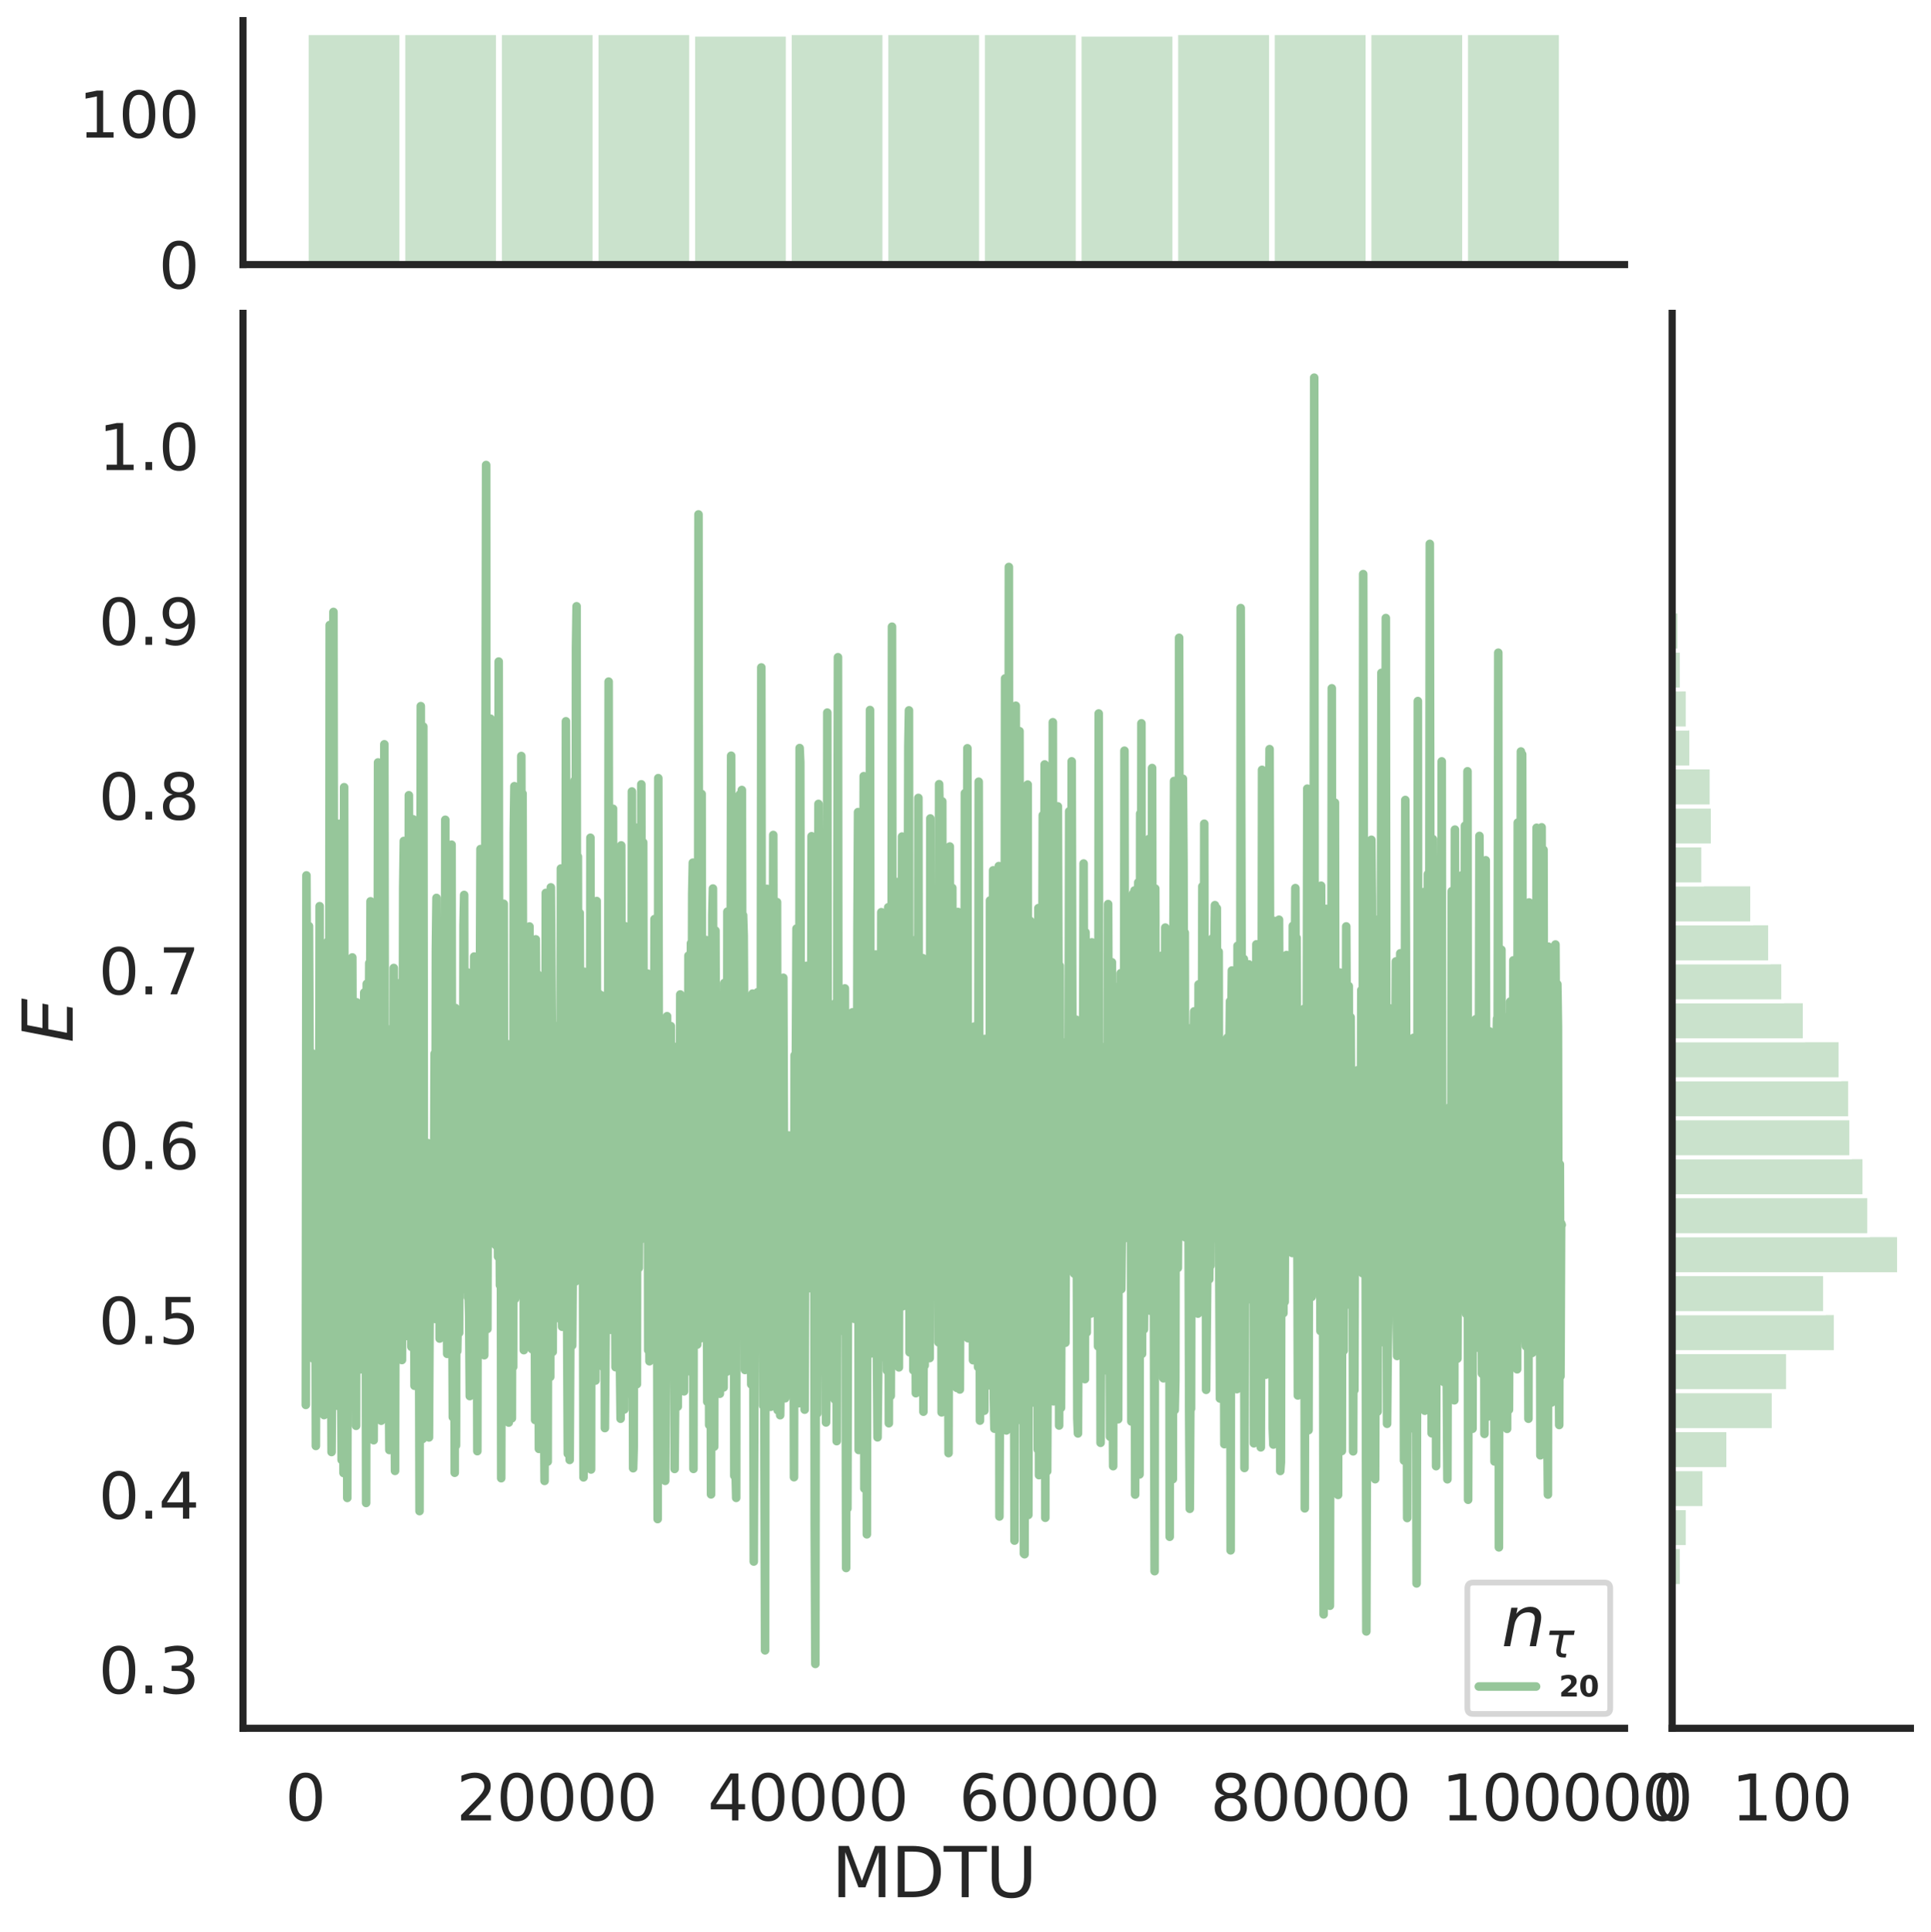<?xml version="1.0" encoding="utf-8" standalone="no"?>
<!DOCTYPE svg PUBLIC "-//W3C//DTD SVG 1.1//EN"
  "http://www.w3.org/Graphics/SVG/1.1/DTD/svg11.dtd">
<svg height="675.079pt" version="1.1" viewBox="0 0 674.774 675.079" width="674.774pt" xmlns="http://www.w3.org/2000/svg" xmlns:xlink="http://www.w3.org/1999/xlink">
 <defs>
  <style type="text/css">*{stroke-linecap:butt;stroke-linejoin:round;}</style>
 </defs>
 <g id="figure_1">
  <g id="patch_1">
   <path d="M 0 675.079 
L 674.774 675.079 
L 674.774 0 
L 0 0 
z
" style="fill:#ffffff;"/>
  </g>
  <g id="axes_1">
   <g id="patch_2">
    <path d="M 84.914 603.86 
L 567.69 603.86 
L 567.69 109.485 
L 84.914 109.485 
z
" style="fill:none;"/>
   </g>
   <g id="matplotlib.axis_1">
    <g id="xtick_1">
     <g id="text_1">
      <!-- 0 -->
      <g style="fill:#262626;" transform="translate(99.64 636.077)scale(0.22 -0.22)">
       <defs>
        <path d="M 2034 4250 
Q 1547 4250 1301 3770 
Q 1056 3291 1056 2328 
Q 1056 1369 1301 889 
Q 1547 409 2034 409 
Q 2525 409 2770 889 
Q 3016 1369 3016 2328 
Q 3016 3291 2770 3770 
Q 2525 4250 2034 4250 
z
M 2034 4750 
Q 2819 4750 3233 4129 
Q 3647 3509 3647 2328 
Q 3647 1150 3233 529 
Q 2819 -91 2034 -91 
Q 1250 -91 836 529 
Q 422 1150 422 2328 
Q 422 3509 836 4129 
Q 1250 4750 2034 4750 
z
" id="DejaVuSans-30" transform="scale(0.016)"/>
       </defs>
       <use xlink:href="#DejaVuSans-30"/>
      </g>
     </g>
    </g>
    <g id="xtick_2">
     <g id="text_2">
      <!-- 20000 -->
      <g style="fill:#262626;" transform="translate(159.467 636.077)scale(0.22 -0.22)">
       <defs>
        <path d="M 1228 531 
L 3431 531 
L 3431 0 
L 469 0 
L 469 531 
Q 828 903 1448 1529 
Q 2069 2156 2228 2338 
Q 2531 2678 2651 2914 
Q 2772 3150 2772 3378 
Q 2772 3750 2511 3984 
Q 2250 4219 1831 4219 
Q 1534 4219 1204 4116 
Q 875 4013 500 3803 
L 500 4441 
Q 881 4594 1212 4672 
Q 1544 4750 1819 4750 
Q 2544 4750 2975 4387 
Q 3406 4025 3406 3419 
Q 3406 3131 3298 2873 
Q 3191 2616 2906 2266 
Q 2828 2175 2409 1742 
Q 1991 1309 1228 531 
z
" id="DejaVuSans-32" transform="scale(0.016)"/>
       </defs>
       <use xlink:href="#DejaVuSans-32"/>
       <use x="63.623" xlink:href="#DejaVuSans-30"/>
       <use x="127.246" xlink:href="#DejaVuSans-30"/>
       <use x="190.869" xlink:href="#DejaVuSans-30"/>
       <use x="254.492" xlink:href="#DejaVuSans-30"/>
      </g>
     </g>
    </g>
    <g id="xtick_3">
     <g id="text_3">
      <!-- 40000 -->
      <g style="fill:#262626;" transform="translate(247.288 636.077)scale(0.22 -0.22)">
       <defs>
        <path d="M 2419 4116 
L 825 1625 
L 2419 1625 
L 2419 4116 
z
M 2253 4666 
L 3047 4666 
L 3047 1625 
L 3713 1625 
L 3713 1100 
L 3047 1100 
L 3047 0 
L 2419 0 
L 2419 1100 
L 313 1100 
L 313 1709 
L 2253 4666 
z
" id="DejaVuSans-34" transform="scale(0.016)"/>
       </defs>
       <use xlink:href="#DejaVuSans-34"/>
       <use x="63.623" xlink:href="#DejaVuSans-30"/>
       <use x="127.246" xlink:href="#DejaVuSans-30"/>
       <use x="190.869" xlink:href="#DejaVuSans-30"/>
       <use x="254.492" xlink:href="#DejaVuSans-30"/>
      </g>
     </g>
    </g>
    <g id="xtick_4">
     <g id="text_4">
      <!-- 60000 -->
      <g style="fill:#262626;" transform="translate(335.109 636.077)scale(0.22 -0.22)">
       <defs>
        <path d="M 2113 2584 
Q 1688 2584 1439 2293 
Q 1191 2003 1191 1497 
Q 1191 994 1439 701 
Q 1688 409 2113 409 
Q 2538 409 2786 701 
Q 3034 994 3034 1497 
Q 3034 2003 2786 2293 
Q 2538 2584 2113 2584 
z
M 3366 4563 
L 3366 3988 
Q 3128 4100 2886 4159 
Q 2644 4219 2406 4219 
Q 1781 4219 1451 3797 
Q 1122 3375 1075 2522 
Q 1259 2794 1537 2939 
Q 1816 3084 2150 3084 
Q 2853 3084 3261 2657 
Q 3669 2231 3669 1497 
Q 3669 778 3244 343 
Q 2819 -91 2113 -91 
Q 1303 -91 875 529 
Q 447 1150 447 2328 
Q 447 3434 972 4092 
Q 1497 4750 2381 4750 
Q 2619 4750 2861 4703 
Q 3103 4656 3366 4563 
z
" id="DejaVuSans-36" transform="scale(0.016)"/>
       </defs>
       <use xlink:href="#DejaVuSans-36"/>
       <use x="63.623" xlink:href="#DejaVuSans-30"/>
       <use x="127.246" xlink:href="#DejaVuSans-30"/>
       <use x="190.869" xlink:href="#DejaVuSans-30"/>
       <use x="254.492" xlink:href="#DejaVuSans-30"/>
      </g>
     </g>
    </g>
    <g id="xtick_5">
     <g id="text_5">
      <!-- 80000 -->
      <g style="fill:#262626;" transform="translate(422.93 636.077)scale(0.22 -0.22)">
       <defs>
        <path d="M 2034 2216 
Q 1584 2216 1326 1975 
Q 1069 1734 1069 1313 
Q 1069 891 1326 650 
Q 1584 409 2034 409 
Q 2484 409 2743 651 
Q 3003 894 3003 1313 
Q 3003 1734 2745 1975 
Q 2488 2216 2034 2216 
z
M 1403 2484 
Q 997 2584 770 2862 
Q 544 3141 544 3541 
Q 544 4100 942 4425 
Q 1341 4750 2034 4750 
Q 2731 4750 3128 4425 
Q 3525 4100 3525 3541 
Q 3525 3141 3298 2862 
Q 3072 2584 2669 2484 
Q 3125 2378 3379 2068 
Q 3634 1759 3634 1313 
Q 3634 634 3220 271 
Q 2806 -91 2034 -91 
Q 1263 -91 848 271 
Q 434 634 434 1313 
Q 434 1759 690 2068 
Q 947 2378 1403 2484 
z
M 1172 3481 
Q 1172 3119 1398 2916 
Q 1625 2713 2034 2713 
Q 2441 2713 2670 2916 
Q 2900 3119 2900 3481 
Q 2900 3844 2670 4047 
Q 2441 4250 2034 4250 
Q 1625 4250 1398 4047 
Q 1172 3844 1172 3481 
z
" id="DejaVuSans-38" transform="scale(0.016)"/>
       </defs>
       <use xlink:href="#DejaVuSans-38"/>
       <use x="63.623" xlink:href="#DejaVuSans-30"/>
       <use x="127.246" xlink:href="#DejaVuSans-30"/>
       <use x="190.869" xlink:href="#DejaVuSans-30"/>
       <use x="254.492" xlink:href="#DejaVuSans-30"/>
      </g>
     </g>
    </g>
    <g id="xtick_6">
     <g id="text_6">
      <!-- 100000 -->
      <g style="fill:#262626;" transform="translate(503.753 636.077)scale(0.22 -0.22)">
       <defs>
        <path d="M 794 531 
L 1825 531 
L 1825 4091 
L 703 3866 
L 703 4441 
L 1819 4666 
L 2450 4666 
L 2450 531 
L 3481 531 
L 3481 0 
L 794 0 
L 794 531 
z
" id="DejaVuSans-31" transform="scale(0.016)"/>
       </defs>
       <use xlink:href="#DejaVuSans-31"/>
       <use x="63.623" xlink:href="#DejaVuSans-30"/>
       <use x="127.246" xlink:href="#DejaVuSans-30"/>
       <use x="190.869" xlink:href="#DejaVuSans-30"/>
       <use x="254.492" xlink:href="#DejaVuSans-30"/>
       <use x="318.115" xlink:href="#DejaVuSans-30"/>
      </g>
     </g>
    </g>
    <g id="text_7">
     <!-- MDTU -->
     <g style="fill:#262626;" transform="translate(290.596 662.888)scale(0.24 -0.24)">
      <defs>
       <path d="M 628 4666 
L 1569 4666 
L 2759 1491 
L 3956 4666 
L 4897 4666 
L 4897 0 
L 4281 0 
L 4281 4097 
L 3078 897 
L 2444 897 
L 1241 4097 
L 1241 0 
L 628 0 
L 628 4666 
z
" id="DejaVuSans-4d" transform="scale(0.016)"/>
       <path d="M 1259 4147 
L 1259 519 
L 2022 519 
Q 2988 519 3436 956 
Q 3884 1394 3884 2338 
Q 3884 3275 3436 3711 
Q 2988 4147 2022 4147 
L 1259 4147 
z
M 628 4666 
L 1925 4666 
Q 3281 4666 3915 4102 
Q 4550 3538 4550 2338 
Q 4550 1131 3912 565 
Q 3275 0 1925 0 
L 628 0 
L 628 4666 
z
" id="DejaVuSans-44" transform="scale(0.016)"/>
       <path d="M -19 4666 
L 3928 4666 
L 3928 4134 
L 2272 4134 
L 2272 0 
L 1638 0 
L 1638 4134 
L -19 4134 
L -19 4666 
z
" id="DejaVuSans-54" transform="scale(0.016)"/>
       <path d="M 556 4666 
L 1191 4666 
L 1191 1831 
Q 1191 1081 1462 751 
Q 1734 422 2344 422 
Q 2950 422 3222 751 
Q 3494 1081 3494 1831 
L 3494 4666 
L 4128 4666 
L 4128 1753 
Q 4128 841 3676 375 
Q 3225 -91 2344 -91 
Q 1459 -91 1007 375 
Q 556 841 556 1753 
L 556 4666 
z
" id="DejaVuSans-55" transform="scale(0.016)"/>
      </defs>
      <use xlink:href="#DejaVuSans-4d"/>
      <use x="86.279" xlink:href="#DejaVuSans-44"/>
      <use x="163.281" xlink:href="#DejaVuSans-54"/>
      <use x="224.365" xlink:href="#DejaVuSans-55"/>
     </g>
    </g>
   </g>
   <g id="matplotlib.axis_2">
    <g id="ytick_1">
     <g id="text_8">
      <!-- 0.3 -->
      <g style="fill:#262626;" transform="translate(34.428 591.7)scale(0.22 -0.22)">
       <defs>
        <path d="M 684 794 
L 1344 794 
L 1344 0 
L 684 0 
L 684 794 
z
" id="DejaVuSans-2e" transform="scale(0.016)"/>
        <path d="M 2597 2516 
Q 3050 2419 3304 2112 
Q 3559 1806 3559 1356 
Q 3559 666 3084 287 
Q 2609 -91 1734 -91 
Q 1441 -91 1130 -33 
Q 819 25 488 141 
L 488 750 
Q 750 597 1062 519 
Q 1375 441 1716 441 
Q 2309 441 2620 675 
Q 2931 909 2931 1356 
Q 2931 1769 2642 2001 
Q 2353 2234 1838 2234 
L 1294 2234 
L 1294 2753 
L 1863 2753 
Q 2328 2753 2575 2939 
Q 2822 3125 2822 3475 
Q 2822 3834 2567 4026 
Q 2313 4219 1838 4219 
Q 1578 4219 1281 4162 
Q 984 4106 628 3988 
L 628 4550 
Q 988 4650 1302 4700 
Q 1616 4750 1894 4750 
Q 2613 4750 3031 4423 
Q 3450 4097 3450 3541 
Q 3450 3153 3228 2886 
Q 3006 2619 2597 2516 
z
" id="DejaVuSans-33" transform="scale(0.016)"/>
       </defs>
       <use xlink:href="#DejaVuSans-30"/>
       <use x="63.623" xlink:href="#DejaVuSans-2e"/>
       <use x="95.41" xlink:href="#DejaVuSans-33"/>
      </g>
     </g>
    </g>
    <g id="ytick_2">
     <g id="text_9">
      <!-- 0.4 -->
      <g style="fill:#262626;" transform="translate(34.428 530.633)scale(0.22 -0.22)">
       <use xlink:href="#DejaVuSans-30"/>
       <use x="63.623" xlink:href="#DejaVuSans-2e"/>
       <use x="95.41" xlink:href="#DejaVuSans-34"/>
      </g>
     </g>
    </g>
    <g id="ytick_3">
     <g id="text_10">
      <!-- 0.5 -->
      <g style="fill:#262626;" transform="translate(34.428 469.565)scale(0.22 -0.22)">
       <defs>
        <path d="M 691 4666 
L 3169 4666 
L 3169 4134 
L 1269 4134 
L 1269 2991 
Q 1406 3038 1543 3061 
Q 1681 3084 1819 3084 
Q 2600 3084 3056 2656 
Q 3513 2228 3513 1497 
Q 3513 744 3044 326 
Q 2575 -91 1722 -91 
Q 1428 -91 1123 -41 
Q 819 9 494 109 
L 494 744 
Q 775 591 1075 516 
Q 1375 441 1709 441 
Q 2250 441 2565 725 
Q 2881 1009 2881 1497 
Q 2881 1984 2565 2268 
Q 2250 2553 1709 2553 
Q 1456 2553 1204 2497 
Q 953 2441 691 2322 
L 691 4666 
z
" id="DejaVuSans-35" transform="scale(0.016)"/>
       </defs>
       <use xlink:href="#DejaVuSans-30"/>
       <use x="63.623" xlink:href="#DejaVuSans-2e"/>
       <use x="95.41" xlink:href="#DejaVuSans-35"/>
      </g>
     </g>
    </g>
    <g id="ytick_4">
     <g id="text_11">
      <!-- 0.6 -->
      <g style="fill:#262626;" transform="translate(34.428 408.497)scale(0.22 -0.22)">
       <use xlink:href="#DejaVuSans-30"/>
       <use x="63.623" xlink:href="#DejaVuSans-2e"/>
       <use x="95.41" xlink:href="#DejaVuSans-36"/>
      </g>
     </g>
    </g>
    <g id="ytick_5">
     <g id="text_12">
      <!-- 0.7 -->
      <g style="fill:#262626;" transform="translate(34.428 347.43)scale(0.22 -0.22)">
       <defs>
        <path d="M 525 4666 
L 3525 4666 
L 3525 4397 
L 1831 0 
L 1172 0 
L 2766 4134 
L 525 4134 
L 525 4666 
z
" id="DejaVuSans-37" transform="scale(0.016)"/>
       </defs>
       <use xlink:href="#DejaVuSans-30"/>
       <use x="63.623" xlink:href="#DejaVuSans-2e"/>
       <use x="95.41" xlink:href="#DejaVuSans-37"/>
      </g>
     </g>
    </g>
    <g id="ytick_6">
     <g id="text_13">
      <!-- 0.8 -->
      <g style="fill:#262626;" transform="translate(34.428 286.362)scale(0.22 -0.22)">
       <use xlink:href="#DejaVuSans-30"/>
       <use x="63.623" xlink:href="#DejaVuSans-2e"/>
       <use x="95.41" xlink:href="#DejaVuSans-38"/>
      </g>
     </g>
    </g>
    <g id="ytick_7">
     <g id="text_14">
      <!-- 0.9 -->
      <g style="fill:#262626;" transform="translate(34.428 225.294)scale(0.22 -0.22)">
       <defs>
        <path d="M 703 97 
L 703 672 
Q 941 559 1184 500 
Q 1428 441 1663 441 
Q 2288 441 2617 861 
Q 2947 1281 2994 2138 
Q 2813 1869 2534 1725 
Q 2256 1581 1919 1581 
Q 1219 1581 811 2004 
Q 403 2428 403 3163 
Q 403 3881 828 4315 
Q 1253 4750 1959 4750 
Q 2769 4750 3195 4129 
Q 3622 3509 3622 2328 
Q 3622 1225 3098 567 
Q 2575 -91 1691 -91 
Q 1453 -91 1209 -44 
Q 966 3 703 97 
z
M 1959 2075 
Q 2384 2075 2632 2365 
Q 2881 2656 2881 3163 
Q 2881 3666 2632 3958 
Q 2384 4250 1959 4250 
Q 1534 4250 1286 3958 
Q 1038 3666 1038 3163 
Q 1038 2656 1286 2365 
Q 1534 2075 1959 2075 
z
" id="DejaVuSans-39" transform="scale(0.016)"/>
       </defs>
       <use xlink:href="#DejaVuSans-30"/>
       <use x="63.623" xlink:href="#DejaVuSans-2e"/>
       <use x="95.41" xlink:href="#DejaVuSans-39"/>
      </g>
     </g>
    </g>
    <g id="ytick_8">
     <g id="text_15">
      <!-- 1.0 -->
      <g style="fill:#262626;" transform="translate(34.428 164.227)scale(0.22 -0.22)">
       <use xlink:href="#DejaVuSans-31"/>
       <use x="63.623" xlink:href="#DejaVuSans-2e"/>
       <use x="95.41" xlink:href="#DejaVuSans-30"/>
      </g>
     </g>
    </g>
    <g id="text_16">
     <!-- $E$ -->
     <g style="fill:#262626;" transform="translate(25.436 364.352)rotate(-90)scale(0.24 -0.24)">
      <defs>
       <path d="M 1081 4666 
L 4031 4666 
L 3928 4134 
L 1606 4134 
L 1338 2753 
L 3566 2753 
L 3463 2222 
L 1234 2222 
L 909 531 
L 3284 531 
L 3181 0 
L 172 0 
L 1081 4666 
z
" id="DejaVuSans-Oblique-45" transform="scale(0.016)"/>
      </defs>
      <use transform="translate(0 0.094)" xlink:href="#DejaVuSans-Oblique-45"/>
     </g>
    </g>
   </g>
   <g id="line2d_1">
    <path clip-path="url(#pf7ac636e33)" d="M 106.859 490.882 
L 107.078 305.871 
L 107.298 352.27 
L 107.517 440.623 
L 107.956 323.571 
L 108.396 414.973 
L 108.615 428.956 
L 108.835 415.379 
L 109.054 367.991 
L 109.274 473.719 
L 109.493 474.745 
L 109.713 420.089 
L 110.152 399.504 
L 110.372 505.221 
L 110.591 413.019 
L 110.811 418.495 
L 111.03 456.393 
L 111.25 402.17 
L 111.469 463.29 
L 111.689 316.62 
L 111.908 491.962 
L 112.128 413.811 
L 112.348 444.456 
L 112.567 349.348 
L 112.787 372.409 
L 113.006 368.302 
L 113.226 494.431 
L 113.445 360.68 
L 113.665 444.091 
L 113.884 419.245 
L 114.104 466.169 
L 114.324 334.957 
L 114.543 328.988 
L 114.763 339.929 
L 114.982 438.899 
L 115.202 218.389 
L 115.641 462.094 
L 115.86 507.342 
L 116.08 474.326 
L 116.299 461.14 
L 116.519 213.807 
L 116.739 360.579 
L 116.958 430.475 
L 117.178 402.391 
L 117.397 447.723 
L 117.617 287.681 
L 117.836 491.173 
L 118.275 401.395 
L 118.495 307.175 
L 118.715 463.603 
L 118.934 428.904 
L 119.373 510.097 
L 119.593 482.768 
L 119.812 287.222 
L 120.032 514.673 
L 120.251 275.047 
L 120.471 454.766 
L 120.691 440.941 
L 120.91 438.208 
L 121.13 338.068 
L 121.349 523.382 
L 121.569 416.57 
L 121.788 473.431 
L 122.008 479.361 
L 122.447 346.922 
L 122.667 476.674 
L 122.886 377.023 
L 123.106 334.525 
L 123.545 476.48 
L 123.764 369.977 
L 123.984 412.57 
L 124.203 351.735 
L 124.423 498.188 
L 124.643 350.22 
L 124.862 443.811 
L 125.082 425.937 
L 125.301 422.284 
L 125.521 473.142 
L 125.74 478.497 
L 125.96 397.039 
L 126.179 412.074 
L 126.399 418.872 
L 126.618 363.159 
L 126.838 437.019 
L 127.058 454.614 
L 127.277 346.798 
L 127.497 386.898 
L 127.716 393.828 
L 127.936 525.139 
L 128.155 343.756 
L 128.375 432.232 
L 129.034 336.5 
L 129.253 389.309 
L 129.473 314.93 
L 129.912 445.254 
L 130.131 334.407 
L 130.351 464.519 
L 130.57 503.226 
L 130.79 418.648 
L 131.01 393.276 
L 131.229 395.843 
L 131.449 354.492 
L 131.668 408.332 
L 131.888 412.9 
L 132.107 266.394 
L 132.327 445.112 
L 132.766 299.137 
L 133.205 496.411 
L 133.425 446.77 
L 133.644 339.933 
L 133.864 359.151 
L 134.083 454.196 
L 134.303 260.058 
L 134.522 412.647 
L 134.742 474.564 
L 134.962 371.92 
L 135.181 388.383 
L 135.401 484.91 
L 135.62 411.447 
L 135.84 479.515 
L 136.059 506.639 
L 136.279 359.706 
L 136.498 390.337 
L 136.937 483.712 
L 137.157 439.812 
L 137.377 486.644 
L 137.596 338.21 
L 137.816 477.307 
L 138.035 513.94 
L 138.255 433.773 
L 138.694 405.214 
L 139.133 376.622 
L 139.353 467.928 
L 139.792 343.454 
L 140.011 441.596 
L 140.231 452.154 
L 140.45 475.197 
L 140.67 411.161 
L 140.889 310.19 
L 141.109 293.837 
L 141.329 445.736 
L 141.548 431.375 
L 141.768 466.841 
L 141.987 380.932 
L 142.207 383.285 
L 142.426 380.908 
L 142.646 442.072 
L 142.865 277.865 
L 143.085 419.002 
L 143.305 368.447 
L 143.524 402.972 
L 143.744 470.591 
L 144.183 364.076 
L 144.402 286.28 
L 144.841 484.194 
L 145.061 403.597 
L 145.281 471.263 
L 145.5 372.905 
L 145.72 362.627 
L 145.939 425.578 
L 146.159 419.494 
L 146.378 444.648 
L 146.598 527.989 
L 147.037 246.722 
L 147.256 442.083 
L 147.476 408.401 
L 147.696 502.779 
L 147.915 253.866 
L 148.135 427.544 
L 148.354 399.042 
L 148.793 471.312 
L 149.013 459.503 
L 149.232 457.378 
L 149.452 399.396 
L 149.891 502.251 
L 150.33 422.441 
L 150.55 419.324 
L 150.769 429.087 
L 150.989 426.967 
L 151.428 459.616 
L 151.648 425.206 
L 151.867 368.141 
L 152.087 460.839 
L 152.306 332.049 
L 152.526 313.742 
L 152.745 364.445 
L 152.965 453.39 
L 153.404 357.674 
L 153.624 467.706 
L 153.843 341.597 
L 154.063 364.982 
L 154.282 325.964 
L 154.502 403.919 
L 154.941 444.944 
L 155.16 347.388 
L 155.38 459.879 
L 155.6 286.435 
L 155.819 452.275 
L 156.039 420.396 
L 156.258 473.04 
L 156.478 431.622 
L 156.697 321.209 
L 156.917 417.153 
L 157.136 456.944 
L 157.356 336.549 
L 157.795 295.129 
L 158.015 447.104 
L 158.234 495.168 
L 158.454 493.055 
L 158.673 422.146 
L 158.893 514.587 
L 159.112 352.179 
L 159.332 505.072 
L 159.551 422.433 
L 159.771 472.108 
L 159.991 459.478 
L 160.21 453.748 
L 160.43 465.713 
L 160.649 395.59 
L 161.088 450.739 
L 161.308 423.062 
L 161.527 433.568 
L 161.747 438.369 
L 161.967 323.321 
L 162.186 312.699 
L 162.406 431.132 
L 162.625 445.769 
L 162.845 342.463 
L 163.064 418.004 
L 163.284 339.721 
L 163.503 453.294 
L 163.723 451.834 
L 163.943 459.891 
L 164.162 487.806 
L 164.821 405.824 
L 165.04 354.791 
L 165.26 397.542 
L 165.479 402.053 
L 165.699 334.221 
L 165.919 470.312 
L 166.138 351.229 
L 166.358 449.02 
L 166.577 424.035 
L 166.797 507.04 
L 167.016 372.713 
L 167.236 469.606 
L 167.455 341.23 
L 167.675 352.546 
L 167.894 296.671 
L 168.114 448.052 
L 168.334 366.128 
L 168.553 364.066 
L 168.773 388.792 
L 168.992 362.438 
L 169.212 473.525 
L 169.87 162.472 
L 170.09 463.765 
L 170.31 464.356 
L 170.529 374.328 
L 170.749 360.944 
L 170.968 251.445 
L 171.188 424.099 
L 171.407 251.105 
L 171.627 432.721 
L 171.846 350.139 
L 172.066 353.611 
L 172.286 426.134 
L 172.505 383.354 
L 172.725 373.616 
L 172.944 348.633 
L 173.164 434.98 
L 173.383 362.799 
L 173.603 435.431 
L 173.822 371.987 
L 174.042 439.078 
L 174.262 231.145 
L 174.481 408.166 
L 174.701 449.058 
L 174.92 339.171 
L 175.14 516.491 
L 175.359 437.775 
L 175.579 319.046 
L 175.798 463.57 
L 176.018 315.777 
L 176.238 437.253 
L 176.457 479.806 
L 176.677 462.365 
L 177.116 364.756 
L 177.335 494.665 
L 177.555 454.231 
L 177.774 497.059 
L 177.994 455.86 
L 178.213 381.151 
L 178.433 395.462 
L 178.653 417.064 
L 178.872 495.563 
L 179.092 381.371 
L 179.311 477.626 
L 179.531 291.07 
L 179.75 274.7 
L 179.97 453.866 
L 180.189 451.977 
L 180.409 411.293 
L 180.629 320.394 
L 180.848 438.617 
L 181.068 334.51 
L 181.287 442.386 
L 181.507 397.925 
L 181.726 328.186 
L 181.946 451.683 
L 182.165 264.151 
L 182.385 357.623 
L 182.605 277.296 
L 183.044 471.744 
L 183.263 418.161 
L 183.483 399.042 
L 183.922 395.336 
L 184.141 423.829 
L 184.361 435.894 
L 184.581 459.753 
L 184.8 416.296 
L 185.02 323.718 
L 185.239 435.511 
L 185.459 457.912 
L 185.678 452.047 
L 185.898 471.405 
L 186.117 433.277 
L 186.337 453.205 
L 186.557 351.449 
L 186.776 404.695 
L 186.996 496.158 
L 187.215 328.213 
L 187.654 402.896 
L 187.874 340.439 
L 188.313 506.243 
L 188.532 422.047 
L 188.752 443.021 
L 188.972 368.751 
L 189.191 400.662 
L 189.411 369.226 
L 189.63 451.534 
L 189.85 358.44 
L 190.069 484.896 
L 190.289 517.443 
L 190.728 311.992 
L 190.948 341.068 
L 191.387 510.707 
L 191.606 396.535 
L 191.826 421.195 
L 192.045 387.452 
L 192.265 481.12 
L 192.484 310.047 
L 192.924 366.448 
L 193.143 472.339 
L 193.363 358.119 
L 193.582 393.403 
L 193.802 373.747 
L 194.021 426.76 
L 194.241 387.278 
L 194.46 435.475 
L 194.68 454.021 
L 194.9 438.846 
L 195.119 460.552 
L 195.339 453.521 
L 195.558 430.521 
L 195.778 434.687 
L 195.997 303.47 
L 196.217 447.335 
L 196.436 463.578 
L 196.656 404.922 
L 196.876 390.509 
L 197.095 364.972 
L 197.315 458.629 
L 197.534 378.998 
L 197.754 252.02 
L 197.973 317.583 
L 198.193 464.901 
L 198.412 507.939 
L 198.851 356.482 
L 199.071 510.11 
L 199.51 421.8 
L 199.73 461.876 
L 199.949 470.114 
L 200.608 381.024 
L 200.827 272.673 
L 201.047 447.79 
L 201.267 226.353 
L 201.486 211.834 
L 201.706 422.309 
L 201.925 299.276 
L 202.145 408.852 
L 202.364 395.301 
L 202.584 319.023 
L 202.803 391.645 
L 203.023 347.302 
L 203.682 426.514 
L 203.901 516.198 
L 204.121 339.538 
L 204.34 444.106 
L 204.56 382.656 
L 204.779 435.86 
L 204.999 369.828 
L 205.219 435.167 
L 205.438 406.398 
L 205.877 509.678 
L 206.097 437.56 
L 206.316 292.708 
L 206.536 513.446 
L 206.755 333.516 
L 206.975 345.505 
L 207.195 421.377 
L 207.414 443.692 
L 207.634 449.19 
L 208.073 482.391 
L 208.292 347.567 
L 208.512 314.825 
L 208.731 416.103 
L 208.951 346.867 
L 209.17 423.229 
L 209.39 389.065 
L 209.61 436.561 
L 210.049 347.728 
L 210.268 369.428 
L 210.488 471.977 
L 210.707 463.622 
L 210.927 477.832 
L 211.146 402.926 
L 211.366 498.977 
L 212.244 390.553 
L 212.464 412.269 
L 212.683 238.157 
L 212.903 396.432 
L 213.122 385.587 
L 213.342 464.623 
L 213.562 399.65 
L 213.781 370.037 
L 214.001 381.614 
L 214.22 282.587 
L 214.44 446.72 
L 214.659 416.96 
L 214.879 423.063 
L 215.098 477.701 
L 215.538 365.911 
L 215.757 378.218 
L 215.977 362.251 
L 216.196 361.634 
L 216.416 458.448 
L 216.855 495.714 
L 217.074 295.38 
L 217.294 386.625 
L 217.514 429.304 
L 217.733 430.029 
L 217.953 325.013 
L 218.172 492.473 
L 218.392 323.599 
L 218.831 483.953 
L 219.05 474.938 
L 219.27 385.121 
L 219.489 443.895 
L 219.709 378.52 
L 219.929 484.077 
L 220.148 487.027 
L 220.368 408.917 
L 220.587 437.053 
L 220.807 276.546 
L 221.246 513.008 
L 221.465 505.211 
L 221.685 337.18 
L 221.905 289.078 
L 222.124 393.807 
L 222.344 385.745 
L 222.563 483.634 
L 222.783 321.842 
L 223.002 417.107 
L 223.222 443.023 
L 223.661 363.696 
L 223.881 433.113 
L 224.1 274.043 
L 224.32 415.334 
L 224.539 417.185 
L 224.759 294.352 
L 224.978 392.644 
L 225.198 378.654 
L 225.637 409.9 
L 225.857 371.058 
L 226.076 399.425 
L 226.296 340.18 
L 226.515 471.762 
L 226.735 386.466 
L 226.954 475.631 
L 227.174 465.297 
L 227.393 353.972 
L 227.613 396.366 
L 227.833 467.469 
L 228.052 407.172 
L 228.272 431.874 
L 228.491 425.952 
L 228.711 321.13 
L 228.93 345.533 
L 229.369 421.565 
L 229.589 435.256 
L 229.808 530.774 
L 230.028 271.883 
L 230.467 510.317 
L 230.687 390.399 
L 230.906 377.603 
L 231.126 421.786 
L 231.345 374.359 
L 231.565 465.283 
L 232.004 379.81 
L 232.224 402.572 
L 232.443 517.42 
L 232.663 479.108 
L 232.882 374.284 
L 233.102 355.061 
L 233.321 459.1 
L 233.541 404.472 
L 233.98 385.698 
L 234.2 447.946 
L 234.419 358.528 
L 234.639 432.84 
L 234.858 414.824 
L 235.078 418.755 
L 235.297 365.594 
L 235.736 513.259 
L 235.956 487.289 
L 236.176 440.395 
L 236.395 458.331 
L 236.615 427.381 
L 236.834 491.477 
L 237.054 374.089 
L 237.493 426.328 
L 237.712 347.467 
L 238.151 478.461 
L 238.371 440.253 
L 238.591 351.371 
L 239.03 486.144 
L 239.249 419.184 
L 239.469 409.021 
L 239.688 440.72 
L 239.908 450.663 
L 240.127 437.608 
L 240.347 455.963 
L 240.567 333.911 
L 240.786 437.903 
L 241.006 479.139 
L 241.225 460.896 
L 241.445 329.587 
L 241.664 384.386 
L 241.884 312.186 
L 242.103 301.421 
L 242.323 513.243 
L 242.543 313.844 
L 242.762 359.427 
L 243.201 366.5 
L 243.421 334.362 
L 243.64 469.8 
L 243.86 458.275 
L 244.079 179.736 
L 244.299 373.987 
L 244.519 442.537 
L 244.738 467.659 
L 245.177 277.409 
L 245.397 413.629 
L 245.616 395.445 
L 245.836 422.257 
L 246.055 349.594 
L 246.495 416.659 
L 246.714 328.452 
L 247.153 489.805 
L 247.373 345.178 
L 247.812 497.894 
L 248.031 404.457 
L 248.251 440.305 
L 248.47 522.149 
L 248.91 319.477 
L 249.129 310.452 
L 249.349 386.463 
L 249.568 505.467 
L 250.007 325.157 
L 250.446 466.017 
L 250.666 423.288 
L 250.886 434.617 
L 251.105 424.487 
L 251.325 420.499 
L 251.544 486.983 
L 251.764 378.157 
L 251.983 454.662 
L 252.203 450.694 
L 252.642 364.249 
L 252.862 484.78 
L 253.081 343.473 
L 253.301 447.53 
L 253.52 393.141 
L 253.74 463.917 
L 253.959 479.284 
L 254.179 318.53 
L 254.618 427.688 
L 254.838 422.507 
L 255.057 433.062 
L 255.496 264.053 
L 255.935 461.297 
L 256.374 329.786 
L 256.594 515.638 
L 256.814 351.111 
L 257.033 514.027 
L 257.253 523.365 
L 257.472 278.473 
L 257.692 464.574 
L 257.911 406.735 
L 258.131 379.809 
L 258.35 429.159 
L 258.57 277.52 
L 259.009 434.392 
L 259.229 276.03 
L 259.448 362.729 
L 259.668 319.773 
L 259.887 326.898 
L 260.107 367.3 
L 260.326 478.677 
L 260.546 442.849 
L 260.765 459.703 
L 260.985 439.714 
L 261.205 393.462 
L 261.644 454.289 
L 262.083 425.857 
L 262.302 441.589 
L 262.522 483.724 
L 262.961 347.174 
L 263.4 545.612 
L 263.62 484.488 
L 263.839 386.311 
L 264.059 447.586 
L 264.278 439.051 
L 264.498 448.6 
L 264.717 346.693 
L 264.937 443.112 
L 265.157 370.052 
L 265.376 467.52 
L 265.596 460.806 
L 265.815 379.526 
L 266.035 233.201 
L 266.254 383.376 
L 266.474 400.895 
L 266.693 491.159 
L 266.913 342.427 
L 267.133 511.618 
L 267.352 576.644 
L 267.572 373.574 
L 267.791 366.969 
L 268.011 310.572 
L 268.23 399.031 
L 268.45 367.491 
L 268.669 398.753 
L 268.889 458.771 
L 269.108 427.568 
L 269.328 491.543 
L 269.767 379.588 
L 269.987 380.033 
L 270.206 291.739 
L 270.426 398.777 
L 270.645 340.537 
L 270.865 379.343 
L 271.084 318.137 
L 271.304 448.847 
L 271.524 315.194 
L 271.743 492.73 
L 271.963 460.318 
L 272.182 359.744 
L 272.402 467.957 
L 272.621 494.483 
L 273.06 462.352 
L 273.28 343.891 
L 273.5 380.114 
L 273.719 341.631 
L 274.158 463.731 
L 274.378 488.561 
L 274.597 462.713 
L 274.817 463.3 
L 275.036 423.104 
L 275.256 431.108 
L 275.476 402.253 
L 275.695 396.748 
L 275.915 437.127 
L 276.134 410.461 
L 276.354 407.327 
L 276.573 466.086 
L 276.793 456.396 
L 277.012 403.354 
L 277.232 429.28 
L 277.452 516.141 
L 277.671 368.709 
L 277.891 395.634 
L 278.11 371.293 
L 278.33 324.449 
L 278.549 405.938 
L 278.769 383.999 
L 278.988 468.951 
L 279.208 490.287 
L 279.427 261.373 
L 279.647 266.341 
L 279.867 395.307 
L 280.086 450.058 
L 280.306 381.035 
L 280.525 402.107 
L 280.745 398.946 
L 280.964 406.61 
L 281.184 492.546 
L 281.403 415.322 
L 281.623 424.125 
L 281.843 337.471 
L 282.062 439.013 
L 282.282 381.605 
L 282.501 397.768 
L 282.721 368.71 
L 283.16 450.11 
L 283.379 404.451 
L 283.599 292.18 
L 283.819 322.658 
L 284.038 331.162 
L 284.258 321.943 
L 284.477 367.899 
L 284.697 532.645 
L 284.916 581.388 
L 285.136 422.86 
L 285.575 493.894 
L 286.014 280.883 
L 286.234 337.467 
L 286.453 449.022 
L 286.673 367.247 
L 286.892 331.368 
L 287.112 364.418 
L 287.331 460.058 
L 287.551 464.944 
L 287.771 387.802 
L 287.99 479.221 
L 288.429 406.18 
L 288.649 497.02 
L 288.868 481.21 
L 289.088 248.986 
L 289.307 431.411 
L 289.527 355.651 
L 289.966 437.553 
L 290.186 374.019 
L 290.405 388.909 
L 290.625 361.454 
L 290.844 481.455 
L 291.064 438.666 
L 291.503 391.373 
L 291.722 489.019 
L 291.942 350.502 
L 292.162 377.062 
L 292.381 503.541 
L 292.601 315.718 
L 292.82 229.632 
L 293.04 447.55 
L 293.259 381.39 
L 293.479 465.064 
L 293.918 364.397 
L 294.357 402.501 
L 294.577 404.252 
L 295.016 445.23 
L 295.235 345.349 
L 295.674 547.866 
L 295.894 366.463 
L 296.114 527.081 
L 296.333 440.158 
L 296.772 366.086 
L 296.992 413.54 
L 297.211 402.861 
L 297.431 447.54 
L 297.65 372.879 
L 297.87 353.712 
L 298.09 440.005 
L 298.309 398.536 
L 298.529 460.812 
L 298.748 390.421 
L 298.968 361.098 
L 299.187 441.147 
L 299.407 435.109 
L 299.626 325.042 
L 299.846 283.748 
L 300.065 506.633 
L 300.285 407.852 
L 300.505 447.707 
L 300.724 422.526 
L 300.944 456.234 
L 301.163 465.087 
L 301.383 371.459 
L 301.602 350.125 
L 301.822 271.199 
L 302.041 520.109 
L 302.261 365.055 
L 302.481 440.569 
L 302.7 393.13 
L 302.92 536.102 
L 303.139 395.318 
L 303.359 458.927 
L 303.578 306.414 
L 303.798 410.156 
L 304.017 248.085 
L 304.237 410.619 
L 304.457 472.88 
L 304.676 384.27 
L 305.115 462.354 
L 305.335 385.81 
L 305.554 419.687 
L 305.774 407.787 
L 305.993 333.513 
L 306.213 363.345 
L 306.433 473.311 
L 306.652 502.215 
L 306.872 480.396 
L 307.311 417.496 
L 307.53 415.2 
L 307.75 390.051 
L 307.969 318.723 
L 308.189 386.58 
L 308.628 414.104 
L 308.848 458.296 
L 309.067 474.351 
L 309.287 322.42 
L 309.506 322.477 
L 309.726 375.205 
L 309.945 478.902 
L 310.384 317.011 
L 310.604 497.29 
L 310.824 345.229 
L 311.263 487.734 
L 311.482 421.175 
L 311.702 218.967 
L 311.921 381.427 
L 312.141 399.429 
L 312.36 352.572 
L 312.8 468.37 
L 313.019 394.219 
L 313.239 439.532 
L 313.458 308.194 
L 313.678 325.63 
L 313.897 358.76 
L 314.117 477.767 
L 314.336 335.5 
L 314.556 326.805 
L 314.776 383.275 
L 314.995 384.435 
L 315.215 292.294 
L 315.434 456.421 
L 315.873 393.606 
L 316.093 373.435 
L 316.312 422.649 
L 316.532 320.276 
L 316.752 354.401 
L 316.971 413.797 
L 317.41 260.548 
L 317.63 248.208 
L 317.849 472.515 
L 318.069 424.372 
L 318.288 342.05 
L 318.508 380.108 
L 318.728 447.672 
L 318.947 406.911 
L 319.167 478.784 
L 319.386 416.821 
L 319.606 424.633 
L 319.825 444.103 
L 320.045 486.795 
L 320.264 328.183 
L 320.484 444.583 
L 320.703 467.517 
L 320.923 278.791 
L 321.143 422.661 
L 321.362 482.269 
L 321.582 470.638 
L 321.801 374.599 
L 322.021 464.237 
L 322.24 455.96 
L 322.46 334.782 
L 322.679 493.252 
L 322.899 424.325 
L 323.119 477.117 
L 323.338 352.243 
L 323.558 379.578 
L 323.777 381.195 
L 323.997 378.444 
L 324.216 428.871 
L 324.436 349.014 
L 324.655 362.041 
L 324.875 474.528 
L 325.095 285.976 
L 325.314 442.412 
L 325.534 369.981 
L 325.753 370.712 
L 325.973 357.386 
L 326.192 449.679 
L 326.412 328.445 
L 326.631 368.697 
L 326.851 379.23 
L 327.071 445.296 
L 327.29 338.305 
L 327.51 435.879 
L 327.729 403.147 
L 327.949 469.024 
L 328.168 273.988 
L 328.388 286.223 
L 328.607 319.7 
L 328.827 381.694 
L 329.047 493.489 
L 329.266 280.009 
L 329.486 461.803 
L 329.705 363.868 
L 329.925 328.961 
L 330.144 351.256 
L 330.583 449.731 
L 330.803 430.411 
L 331.022 394.793 
L 331.242 415.71 
L 331.462 507.727 
L 331.901 295.773 
L 332.12 403.123 
L 332.559 427.055 
L 332.779 310.233 
L 333.218 479.403 
L 333.438 355.885 
L 334.096 422.379 
L 334.316 484.923 
L 334.755 318.65 
L 334.974 416.262 
L 335.194 425.273 
L 335.414 485.5 
L 335.853 371.444 
L 336.072 438.666 
L 336.292 423.001 
L 336.511 415.403 
L 336.95 466.944 
L 337.17 277.131 
L 337.39 447.722 
L 337.609 438.39 
L 338.048 261.452 
L 338.268 467.585 
L 338.487 364.41 
L 338.926 443.274 
L 339.146 365.526 
L 339.366 415.453 
L 339.805 375.076 
L 340.024 475.26 
L 340.244 384.354 
L 340.463 358.682 
L 340.683 393.561 
L 340.902 471.555 
L 341.122 457.863 
L 341.341 386.94 
L 341.561 451.111 
L 341.781 477.655 
L 342 273.125 
L 342.439 496.382 
L 342.659 375.162 
L 342.878 452.119 
L 343.098 438.359 
L 343.537 490.678 
L 343.757 414.94 
L 343.976 492.901 
L 344.196 363.003 
L 344.415 432.015 
L 344.635 444.508 
L 344.854 482.641 
L 345.074 376.572 
L 345.293 433.497 
L 345.513 397.489 
L 345.733 484.035 
L 345.952 314.625 
L 346.172 468.657 
L 346.391 369.053 
L 346.611 453.255 
L 346.83 464.559 
L 347.05 304.104 
L 347.269 488.598 
L 347.489 499.184 
L 347.709 318.612 
L 347.928 383.465 
L 348.148 347.778 
L 348.367 359.533 
L 348.587 490.248 
L 348.806 360.136 
L 349.026 302.608 
L 349.245 529.876 
L 349.465 478.455 
L 349.685 495.436 
L 350.124 356.066 
L 350.343 421.253 
L 350.563 426.273 
L 350.782 475.891 
L 351.002 406.369 
L 351.221 237.047 
L 351.441 333.5 
L 351.66 499.814 
L 352.1 316.25 
L 352.319 423.686 
L 352.539 198.094 
L 352.758 460.138 
L 353.197 302.98 
L 353.417 497.043 
L 353.636 478.707 
L 353.856 412.523 
L 354.076 490.084 
L 354.295 442.88 
L 354.515 538.298 
L 354.734 431.749 
L 354.954 246.578 
L 355.173 445.828 
L 355.393 324.955 
L 355.612 496.227 
L 355.832 323.06 
L 356.052 379.541 
L 356.271 255.477 
L 356.491 423.762 
L 356.71 480.042 
L 356.93 402.769 
L 357.149 277.799 
L 357.369 406.012 
L 357.588 388.382 
L 357.808 542.856 
L 358.028 543.057 
L 358.247 445.843 
L 358.467 447.334 
L 358.686 457.442 
L 358.906 279.959 
L 359.125 274.135 
L 359.345 529.333 
L 359.564 407.195 
L 360.003 321.76 
L 360.223 405.771 
L 360.443 391.994 
L 360.662 327.541 
L 360.882 457.353 
L 361.321 389.427 
L 361.54 463.762 
L 361.76 380.021 
L 361.979 490.388 
L 362.199 488.979 
L 362.419 342.403 
L 362.638 506.462 
L 362.858 317.301 
L 363.077 515.424 
L 363.297 334.439 
L 363.516 373.536 
L 363.736 440.378 
L 363.955 351.74 
L 364.175 364.834 
L 364.395 284.849 
L 364.614 425.96 
L 365.053 267.096 
L 365.273 530.318 
L 365.492 319.684 
L 365.931 514.058 
L 366.151 465.417 
L 366.371 283.35 
L 366.59 432.873 
L 366.81 296.585 
L 367.249 398.887 
L 367.468 276.189 
L 367.688 433.294 
L 367.907 252.346 
L 368.127 489.629 
L 368.347 375.282 
L 368.566 478.09 
L 369.005 374.095 
L 369.225 319.544 
L 369.444 366.773 
L 369.664 281.753 
L 369.883 341.181 
L 370.103 498.09 
L 370.322 337.446 
L 370.542 440.982 
L 370.762 491.91 
L 371.201 383.912 
L 371.42 375.391 
L 371.64 394.515 
L 371.859 463.172 
L 372.079 401.626 
L 372.298 469.16 
L 372.518 413.17 
L 372.738 424.194 
L 372.957 363.829 
L 373.177 431.26 
L 373.396 386.463 
L 373.616 283.485 
L 373.835 306.751 
L 374.055 385.918 
L 374.274 419.687 
L 374.494 266.011 
L 374.933 442.628 
L 375.153 426.453 
L 375.372 445.015 
L 375.592 365.731 
L 375.811 379.99 
L 376.031 356.269 
L 376.47 495.595 
L 376.69 500.856 
L 377.129 406.43 
L 377.348 370.92 
L 377.568 460.057 
L 378.007 359.409 
L 378.226 393.727 
L 378.446 385.796 
L 378.666 301.714 
L 379.105 481.883 
L 379.324 325.74 
L 379.763 465.571 
L 379.983 353.759 
L 380.422 391.313 
L 380.641 437.761 
L 380.861 372.935 
L 381.081 344.898 
L 381.3 458.955 
L 381.52 329.258 
L 381.739 395.952 
L 381.959 390.908 
L 382.178 439.872 
L 382.398 335.456 
L 382.617 357.273 
L 382.837 412.695 
L 383.276 427.655 
L 383.496 353.196 
L 383.715 470.425 
L 383.935 249.293 
L 384.154 413.655 
L 384.374 368.703 
L 384.593 504.129 
L 384.813 444.617 
L 385.252 390.782 
L 385.472 436.938 
L 385.691 389.557 
L 385.911 417.908 
L 386.13 365.818 
L 386.35 434.625 
L 386.569 405.458 
L 386.789 411.332 
L 387.009 478.997 
L 387.228 315.891 
L 387.667 438.5 
L 387.887 501.994 
L 388.106 356.83 
L 388.326 468.389 
L 388.545 336.213 
L 388.765 468.722 
L 388.985 512.293 
L 389.204 344.614 
L 389.424 422.956 
L 389.643 347.309 
L 389.863 393.838 
L 390.082 378.873 
L 390.302 479.789 
L 390.521 402.587 
L 390.741 495.902 
L 390.96 396.235 
L 391.18 431.892 
L 391.4 405.949 
L 391.619 340.047 
L 391.839 450.441 
L 392.058 428.188 
L 392.497 345.373 
L 392.717 432.829 
L 392.936 262.295 
L 393.156 402.852 
L 393.376 393.148 
L 393.595 411.064 
L 393.815 379.949 
L 394.034 381.799 
L 394.254 400.223 
L 394.473 407.815 
L 394.693 361.905 
L 394.912 413.325 
L 395.132 376.196 
L 395.352 496.683 
L 395.571 467.472 
L 395.791 493.592 
L 396.01 312.146 
L 396.23 325.178 
L 396.449 311.131 
L 396.669 522.219 
L 396.888 409.917 
L 397.108 385.837 
L 397.328 375.52 
L 397.547 466.072 
L 397.767 308.3 
L 397.986 385.314 
L 398.206 515.178 
L 398.425 284.275 
L 398.645 424.392 
L 398.864 252.728 
L 399.084 473.055 
L 399.304 334.871 
L 399.523 361.186 
L 399.743 464.504 
L 400.182 422.199 
L 400.401 453.67 
L 400.621 382.867 
L 400.84 434.879 
L 401.06 424.055 
L 401.499 293.143 
L 401.719 446.582 
L 401.938 355.778 
L 402.158 458.048 
L 402.377 438.248 
L 402.597 268.347 
L 402.816 404.395 
L 403.036 377.979 
L 403.475 548.979 
L 403.695 310.473 
L 404.134 464.455 
L 404.573 369.574 
L 404.792 373.947 
L 405.012 394.709 
L 405.231 403.496 
L 405.451 349.073 
L 405.671 434.486 
L 406.11 333.893 
L 406.329 380.542 
L 406.549 481.588 
L 406.768 467.402 
L 406.988 432.165 
L 407.207 324.098 
L 407.427 460.35 
L 407.647 338.933 
L 407.866 410.232 
L 408.086 408.875 
L 408.305 471.96 
L 408.525 363.61 
L 408.744 536.957 
L 408.964 328.385 
L 409.183 434.308 
L 409.403 366.859 
L 409.623 474.328 
L 409.842 516.826 
L 410.062 326.487 
L 410.281 272.872 
L 410.501 492.686 
L 410.72 482.412 
L 410.94 364.163 
L 411.159 430.006 
L 411.379 408.113 
L 411.598 443.025 
L 411.818 408.212 
L 412.038 222.841 
L 412.257 347.908 
L 412.477 291.21 
L 412.696 362.279 
L 412.916 346.445 
L 413.135 373.419 
L 413.355 272.099 
L 413.574 301.665 
L 413.794 392.503 
L 414.014 325.875 
L 414.233 432.353 
L 414.453 423.073 
L 414.672 376.894 
L 414.892 403.574 
L 415.111 359.211 
L 415.55 493.926 
L 415.77 527.191 
L 415.99 484.806 
L 416.209 492.2 
L 416.429 384.992 
L 416.648 451.839 
L 416.868 366.755 
L 417.087 365.369 
L 417.307 353.37 
L 417.526 423.939 
L 418.185 391.353 
L 418.405 444.612 
L 418.624 458.985 
L 418.844 343.967 
L 419.063 402.589 
L 419.283 392.907 
L 419.502 392.963 
L 419.722 343.325 
L 419.942 396.075 
L 420.161 309.693 
L 420.381 430.199 
L 420.6 446.239 
L 420.82 287.812 
L 421.039 440.409 
L 421.259 347.548 
L 421.478 485.614 
L 421.917 441.897 
L 422.357 333.228 
L 422.576 446.988 
L 422.796 408.3 
L 423.015 442.226 
L 423.454 344.214 
L 423.674 327.883 
L 423.893 398.431 
L 424.113 405.787 
L 424.333 331.116 
L 424.552 316.264 
L 424.772 427.902 
L 424.991 393.133 
L 425.211 317.335 
L 425.43 425.299 
L 425.65 433.075 
L 425.869 332.532 
L 426.089 446.973 
L 426.309 488.646 
L 426.528 388.293 
L 426.748 452.888 
L 426.967 477.529 
L 427.187 457.313 
L 427.406 363.629 
L 427.845 504.597 
L 428.285 374.914 
L 428.504 482.917 
L 428.943 362.522 
L 429.163 457.677 
L 429.382 443.913 
L 429.602 367.429 
L 429.821 349.859 
L 430.041 541.709 
L 430.261 358.014 
L 430.48 339.095 
L 430.7 349.349 
L 430.919 442.065 
L 431.139 410.907 
L 431.358 461.671 
L 431.578 435.844 
L 431.797 461.634 
L 432.017 441.911 
L 432.236 485.382 
L 432.456 330.459 
L 432.676 417.811 
L 432.895 428.474 
L 433.115 357.644 
L 433.334 446.257 
L 433.554 212.449 
L 433.993 377.224 
L 434.212 360.614 
L 434.432 402.926 
L 434.652 335.051 
L 434.871 512.926 
L 435.091 396.769 
L 435.31 369.403 
L 435.53 372.259 
L 435.749 380.356 
L 435.969 447.447 
L 436.188 444.724 
L 436.408 336.943 
L 436.628 409.95 
L 436.847 392.72 
L 437.067 442.68 
L 437.286 454.155 
L 437.506 393.462 
L 437.725 441.75 
L 437.945 385.297 
L 438.164 504.301 
L 438.384 377.694 
L 438.604 387.061 
L 438.823 407.014 
L 439.043 329.957 
L 439.262 462.056 
L 439.482 469.765 
L 439.701 468.846 
L 439.921 456.712 
L 440.14 419.259 
L 440.36 436.495 
L 440.58 505.713 
L 440.799 425.819 
L 441.019 268.984 
L 441.238 436.341 
L 441.458 444.807 
L 441.897 393.573 
L 442.116 406.515 
L 442.336 480.323 
L 442.555 347.584 
L 443.214 453.364 
L 443.434 292.327 
L 443.653 261.747 
L 444.092 465.58 
L 444.312 457.163 
L 444.531 350.873 
L 444.751 499.124 
L 444.971 504.739 
L 445.19 481.73 
L 445.41 321.795 
L 445.629 444.691 
L 445.849 445.297 
L 446.068 352.654 
L 446.288 413.383 
L 446.507 435.686 
L 446.727 330.074 
L 446.947 321.349 
L 447.166 367.925 
L 447.386 513.978 
L 447.605 510.878 
L 447.825 386.261 
L 448.044 388.162 
L 448.264 388.944 
L 448.483 458.825 
L 448.703 376.705 
L 448.923 454.9 
L 449.142 392.691 
L 449.362 394.415 
L 449.581 333.69 
L 449.801 349.355 
L 450.02 424.894 
L 450.24 383.895 
L 450.459 406.347 
L 450.899 343.191 
L 451.118 346.227 
L 451.338 369.548 
L 451.557 437.808 
L 451.777 323.485 
L 451.996 374.949 
L 452.435 352.42 
L 452.655 310.307 
L 452.874 382.854 
L 453.094 327.704 
L 453.533 487.587 
L 453.753 441.934 
L 453.972 464.132 
L 454.192 393.81 
L 454.411 405.154 
L 454.631 457.551 
L 454.85 436.46 
L 455.07 435.069 
L 455.29 353.089 
L 455.509 475.817 
L 455.729 352.486 
L 455.948 527.031 
L 456.168 408.987 
L 456.387 400.967 
L 456.607 383.312 
L 456.826 275.554 
L 457.046 442.2 
L 457.266 499.714 
L 457.485 385.274 
L 457.705 443.925 
L 457.924 444.798 
L 458.144 296.368 
L 458.363 453.155 
L 458.583 451.575 
L 459.022 359.851 
L 459.242 131.956 
L 459.461 443.54 
L 459.681 398.072 
L 459.9 401.656 
L 460.339 434.728 
L 460.559 385.699 
L 460.778 436.625 
L 460.998 312.242 
L 461.437 465.064 
L 461.657 309.47 
L 461.876 439.224 
L 462.096 445.188 
L 462.315 438.701 
L 462.535 564.079 
L 462.754 424.784 
L 462.974 381.534 
L 463.193 450.908 
L 463.413 317.57 
L 463.633 366.429 
L 463.852 321.767 
L 464.291 432.214 
L 464.511 407.028 
L 464.73 561.056 
L 464.95 432.006 
L 465.169 437.056 
L 465.389 240.496 
L 465.609 489.855 
L 465.828 383.509 
L 466.048 431.394 
L 466.267 433.102 
L 466.487 280.451 
L 466.706 418.368 
L 466.926 445.615 
L 467.145 491.509 
L 467.365 398.244 
L 467.585 522.333 
L 467.804 402.622 
L 468.024 402.793 
L 468.243 339.822 
L 468.682 430.91 
L 468.902 506.997 
L 469.121 377.51 
L 469.341 348.072 
L 469.561 471.932 
L 469.78 343.179 
L 470 451.923 
L 470.219 445.669 
L 470.439 323.692 
L 470.878 408.151 
L 471.097 409.727 
L 471.317 344.537 
L 471.536 417.607 
L 471.756 448.165 
L 471.976 355.417 
L 472.195 394.53 
L 472.415 456.47 
L 472.634 405.749 
L 472.854 507.114 
L 473.073 417.003 
L 473.293 485.725 
L 473.512 401.41 
L 473.732 401.611 
L 473.952 379.74 
L 474.171 401.454 
L 474.391 373.953 
L 474.61 418.083 
L 474.83 375.846 
L 475.269 437.64 
L 475.488 416.257 
L 475.708 345.967 
L 475.928 441.347 
L 476.147 444.889 
L 476.367 200.591 
L 476.806 412.457 
L 477.025 336.869 
L 477.464 570.034 
L 477.684 495.94 
L 478.123 445.553 
L 478.343 352.07 
L 478.562 380.677 
L 478.782 477.802 
L 479.001 416.784 
L 479.221 293.428 
L 479.44 314.537 
L 479.66 422.432 
L 479.88 433.247 
L 480.099 494.901 
L 480.319 498.22 
L 480.538 516.836 
L 480.758 445.37 
L 480.977 451.568 
L 481.197 420.396 
L 481.416 493.208 
L 481.855 321.121 
L 482.075 469.307 
L 482.295 424.982 
L 482.514 356.956 
L 482.734 235.094 
L 482.953 375.962 
L 483.173 429.273 
L 483.392 412.687 
L 483.612 381.444 
L 483.831 302.606 
L 484.051 325.747 
L 484.271 215.944 
L 484.49 428.967 
L 484.71 497.485 
L 484.929 472.414 
L 485.149 461.879 
L 485.368 352.222 
L 485.588 417.47 
L 485.807 417.977 
L 486.027 416.344 
L 486.247 436.447 
L 486.686 370.177 
L 486.905 379.22 
L 487.125 357.048 
L 487.344 376.116 
L 487.564 372.288 
L 487.783 335.923 
L 488.003 429.252 
L 488.223 473.793 
L 488.442 345.731 
L 488.662 407.089 
L 488.881 382.275 
L 489.101 444.759 
L 489.32 333.092 
L 489.54 424.005 
L 489.759 406.546 
L 489.979 444.589 
L 490.199 370.437 
L 490.418 399.319 
L 490.638 510.348 
L 491.077 279.52 
L 491.296 329.818 
L 491.735 530.408 
L 491.955 434.24 
L 492.174 411.778 
L 492.394 426.155 
L 492.614 499.24 
L 492.833 387.41 
L 493.053 475.783 
L 493.492 365.968 
L 493.711 425.601 
L 493.931 362.631 
L 494.37 442.158 
L 494.59 423.969 
L 494.809 450.505 
L 495.029 553.261 
L 495.248 449.598 
L 495.468 244.951 
L 495.687 444.672 
L 495.907 443.285 
L 496.126 439.273 
L 496.346 335.387 
L 496.566 341.536 
L 496.785 455.89 
L 497.224 363.818 
L 497.444 397.143 
L 497.663 311.665 
L 497.883 492.913 
L 498.102 343.204 
L 498.322 367.05 
L 498.542 369.536 
L 498.761 381.676 
L 498.981 305.405 
L 499.2 408.948 
L 499.42 362.552 
L 499.639 190.025 
L 499.859 330.838 
L 500.078 388.515 
L 500.298 500.795 
L 500.737 293.213 
L 500.957 360.597 
L 501.176 483.892 
L 501.396 460.168 
L 501.615 389.117 
L 501.835 512.281 
L 502.274 337.97 
L 502.493 316.614 
L 502.713 315.492 
L 502.933 467.446 
L 503.152 378.243 
L 503.372 429.946 
L 503.591 404.086 
L 503.811 266.023 
L 504.03 468.845 
L 504.25 468.783 
L 504.469 482.857 
L 504.689 416.469 
L 504.909 414.781 
L 505.128 443.372 
L 505.348 389.542 
L 505.567 483.318 
L 505.787 516.873 
L 506.006 435.32 
L 506.226 458.555 
L 506.445 386.969 
L 506.885 444.02 
L 507.104 423.833 
L 507.324 311.357 
L 507.543 320.808 
L 507.763 385.836 
L 507.982 360.988 
L 508.202 489.278 
L 508.421 289.863 
L 508.641 431.981 
L 508.861 334.274 
L 509.08 379.949 
L 509.3 474.709 
L 509.739 355.452 
L 509.958 345.444 
L 510.178 457.466 
L 510.397 346.516 
L 510.617 346.882 
L 510.837 305.848 
L 511.056 440.287 
L 511.276 449.851 
L 511.715 410.816 
L 511.934 288.512 
L 512.154 423.076 
L 512.373 459.142 
L 512.593 405.329 
L 512.812 269.489 
L 513.032 524.027 
L 513.252 448.066 
L 513.471 419.087 
L 513.691 488.906 
L 513.91 436.529 
L 514.349 497.242 
L 514.569 499.207 
L 514.788 378.94 
L 515.228 432.548 
L 515.447 471.095 
L 515.667 356.127 
L 515.886 425.216 
L 516.106 357.719 
L 516.325 428.818 
L 516.545 385.971 
L 516.764 389.222 
L 516.984 292.078 
L 517.204 384.181 
L 517.423 372.281 
L 517.643 391.945 
L 517.862 479.921 
L 518.082 480.155 
L 518.301 346.155 
L 518.521 398.717 
L 518.74 501.015 
L 519.18 300.584 
L 519.399 435.965 
L 519.619 367.47 
L 519.838 495.005 
L 520.058 426.609 
L 520.277 409.709 
L 520.497 360.352 
L 520.716 376.899 
L 520.936 418.852 
L 521.156 410.04 
L 521.375 466.337 
L 521.595 364.504 
L 521.814 489.507 
L 522.034 421.599 
L 522.253 510.65 
L 522.473 399.089 
L 522.692 393.232 
L 522.912 367.835 
L 523.131 355.954 
L 523.351 362.811 
L 523.571 228.055 
L 523.79 540.656 
L 524.01 417.922 
L 524.229 414.559 
L 524.449 435.661 
L 524.668 331.846 
L 524.888 475.848 
L 525.766 355.373 
L 525.986 468.969 
L 526.205 396.126 
L 526.644 499.25 
L 526.864 401.532 
L 527.083 389.368 
L 527.303 492.571 
L 527.523 438.91 
L 527.742 349.955 
L 527.962 458.325 
L 528.181 350.883 
L 528.401 353.421 
L 528.62 454.406 
L 528.84 335.545 
L 529.059 455.934 
L 529.279 461.911 
L 529.499 336.087 
L 529.718 389.828 
L 529.938 400.269 
L 530.157 478.445 
L 530.377 287.427 
L 530.596 442.71 
L 530.816 364.298 
L 531.035 330.377 
L 531.255 382.72 
L 531.475 262.573 
L 531.694 438.305 
L 531.914 263.582 
L 532.133 376.453 
L 532.353 358.441 
L 532.572 431.082 
L 532.792 386.35 
L 533.011 464.67 
L 533.231 470.41 
L 533.45 421.609 
L 533.67 317.952 
L 534.109 495.714 
L 534.329 315.317 
L 534.548 440.879 
L 534.768 361.286 
L 534.987 407.405 
L 535.207 367.94 
L 535.426 472.726 
L 535.646 368.809 
L 536.305 471.352 
L 536.524 352.829 
L 536.744 434.988 
L 536.963 289.223 
L 537.402 428.907 
L 537.842 307.788 
L 538.061 367.151 
L 538.281 508.495 
L 538.5 342.282 
L 538.72 289.066 
L 538.939 425.936 
L 539.159 328.005 
L 539.378 296.925 
L 539.598 410.482 
L 539.818 371.547 
L 540.037 503.967 
L 540.476 360.633 
L 540.696 494.814 
L 540.915 522.215 
L 541.135 330.777 
L 541.574 389.569 
L 541.794 388.555 
L 542.013 369.315 
L 542.233 490.032 
L 542.452 478.295 
L 542.672 402.851 
L 542.891 441.743 
L 543.111 332.697 
L 543.33 415.757 
L 543.55 330.013 
L 543.989 411.382 
L 544.209 343.881 
L 544.428 358.706 
L 544.648 461.587 
L 544.867 497.905 
L 545.087 406.814 
L 545.306 480.882 
L 545.526 427.41 
L 545.745 427.999 
L 545.745 427.999 
" style="fill:none;stroke:#96c69a;stroke-linecap:round;stroke-width:3;"/>
   </g>
   <g id="line2d_2"/>
   <g id="patch_3">
    <path d="M 84.914 603.86 
L 84.914 109.485 
" style="fill:none;stroke:#262626;stroke-linecap:square;stroke-linejoin:miter;stroke-width:2.5;"/>
   </g>
   <g id="patch_4">
    <path d="M 84.914 603.86 
L 567.69 603.86 
" style="fill:none;stroke:#262626;stroke-linecap:square;stroke-linejoin:miter;stroke-width:2.5;"/>
   </g>
   <g id="legend_1">
    <g id="patch_5">
     <path d="M 514.774 598.86 
L 560.69 598.86 
Q 562.69 598.86 562.69 596.86 
L 562.69 554.954 
Q 562.69 552.954 560.69 552.954 
L 514.774 552.954 
Q 512.774 552.954 512.774 554.954 
L 512.774 596.86 
Q 512.774 598.86 514.774 598.86 
z
" style="fill:#ffffff;opacity:0.8;stroke:#cccccc;stroke-linejoin:miter;stroke-width:2;"/>
    </g>
    <g id="text_17">
     <!-- $n_\tau$ -->
     <g style="fill:#262626;" transform="translate(524.652 575.191)scale(0.24 -0.24)">
      <defs>
       <path d="M 3566 2113 
L 3156 0 
L 2578 0 
L 2988 2091 
Q 3016 2238 3031 2350 
Q 3047 2463 3047 2528 
Q 3047 2791 2881 2937 
Q 2716 3084 2419 3084 
Q 1956 3084 1622 2776 
Q 1288 2469 1184 1941 
L 800 0 
L 225 0 
L 903 3500 
L 1478 3500 
L 1363 2950 
Q 1603 3253 1940 3418 
Q 2278 3584 2650 3584 
Q 3113 3584 3367 3334 
Q 3622 3084 3622 2631 
Q 3622 2519 3608 2391 
Q 3594 2263 3566 2113 
z
" id="DejaVuSans-Oblique-6e" transform="scale(0.016)"/>
       <path d="M 2103 638 
Q 2188 488 2525 488 
L 2800 488 
L 2706 0 
L 2363 0 
Q 1800 0 1600 300 
Q 1403 606 1534 1269 
L 1856 2925 
L 541 2925 
L 653 3500 
L 3881 3500 
L 3769 2925 
L 2444 2925 
L 2113 1234 
Q 2025 781 2103 638 
z
" id="DejaVuSans-Oblique-3c4" transform="scale(0.016)"/>
      </defs>
      <use xlink:href="#DejaVuSans-Oblique-6e"/>
      <use transform="translate(63.379 -16.406)scale(0.7)" xlink:href="#DejaVuSans-Oblique-3c4"/>
     </g>
    </g>
    <g id="line2d_3">
     <path d="M 516.774 589.28 
L 536.774 589.28 
" style="fill:none;stroke:#96c69a;stroke-linecap:round;stroke-width:3;"/>
    </g>
    <g id="line2d_4"/>
    <g id="text_18">
     <!-- 20 -->
     <g style="fill:#262626;" transform="translate(544.774 592.78)scale(0.1 -0.1)">
      <defs>
       <path d="M 1844 884 
L 3897 884 
L 3897 0 
L 506 0 
L 506 884 
L 2209 2388 
Q 2438 2594 2547 2791 
Q 2656 2988 2656 3200 
Q 2656 3528 2436 3728 
Q 2216 3928 1850 3928 
Q 1569 3928 1234 3808 
Q 900 3688 519 3450 
L 519 4475 
Q 925 4609 1322 4679 
Q 1719 4750 2100 4750 
Q 2938 4750 3402 4381 
Q 3866 4013 3866 3353 
Q 3866 2972 3669 2642 
Q 3472 2313 2841 1759 
L 1844 884 
z
" id="DejaVuSans-Bold-32" transform="scale(0.016)"/>
       <path d="M 2944 2338 
Q 2944 3213 2780 3570 
Q 2616 3928 2228 3928 
Q 1841 3928 1675 3570 
Q 1509 3213 1509 2338 
Q 1509 1453 1675 1090 
Q 1841 728 2228 728 
Q 2613 728 2778 1090 
Q 2944 1453 2944 2338 
z
M 4147 2328 
Q 4147 1169 3647 539 
Q 3147 -91 2228 -91 
Q 1306 -91 806 539 
Q 306 1169 306 2328 
Q 306 3491 806 4120 
Q 1306 4750 2228 4750 
Q 3147 4750 3647 4120 
Q 4147 3491 4147 2328 
z
" id="DejaVuSans-Bold-30" transform="scale(0.016)"/>
      </defs>
      <use xlink:href="#DejaVuSans-Bold-32"/>
      <use x="69.58" xlink:href="#DejaVuSans-Bold-30"/>
     </g>
    </g>
   </g>
  </g>
  <g id="axes_2">
   <g id="patch_6">
    <path d="M 84.914 92.437 
L 567.69 92.437 
L 567.69 7.2 
L 84.914 7.2 
z
" style="fill:none;"/>
   </g>
   <g id="matplotlib.axis_3">
    <g id="xtick_7"/>
    <g id="xtick_8"/>
    <g id="xtick_9"/>
    <g id="xtick_10"/>
    <g id="xtick_11"/>
    <g id="xtick_12"/>
   </g>
   <g id="matplotlib.axis_4">
    <g id="ytick_9">
     <g id="text_19">
      <!-- 0 -->
      <g style="fill:#262626;" transform="translate(55.417 100.795)scale(0.22 -0.22)">
       <use xlink:href="#DejaVuSans-30"/>
      </g>
     </g>
    </g>
    <g id="ytick_10">
     <g id="text_20">
      <!-- 100 -->
      <g style="fill:#262626;" transform="translate(27.422 48.082)scale(0.22 -0.22)">
       <use xlink:href="#DejaVuSans-31"/>
       <use x="63.623" xlink:href="#DejaVuSans-30"/>
       <use x="127.246" xlink:href="#DejaVuSans-30"/>
      </g>
     </g>
    </g>
   </g>
   <g id="patch_7">
    <path clip-path="url(#pc3881408e3)" d="M 106.859 92.437 
L 140.619 92.437 
L 140.619 11.259 
L 106.859 11.259 
z
" style="fill:#96c69a;fill-opacity:0.5;stroke:#ffffff;stroke-linejoin:miter;stroke-width:2;"/>
   </g>
   <g id="patch_8">
    <path clip-path="url(#pc3881408e3)" d="M 140.619 92.437 
L 174.38 92.437 
L 174.38 11.259 
L 140.619 11.259 
z
" style="fill:#96c69a;fill-opacity:0.5;stroke:#ffffff;stroke-linejoin:miter;stroke-width:2;"/>
   </g>
   <g id="patch_9">
    <path clip-path="url(#pc3881408e3)" d="M 174.38 92.437 
L 208.14 92.437 
L 208.14 11.259 
L 174.38 11.259 
z
" style="fill:#96c69a;fill-opacity:0.5;stroke:#ffffff;stroke-linejoin:miter;stroke-width:2;"/>
   </g>
   <g id="patch_10">
    <path clip-path="url(#pc3881408e3)" d="M 208.14 92.437 
L 241.901 92.437 
L 241.901 11.259 
L 208.14 11.259 
z
" style="fill:#96c69a;fill-opacity:0.5;stroke:#ffffff;stroke-linejoin:miter;stroke-width:2;"/>
   </g>
   <g id="patch_11">
    <path clip-path="url(#pc3881408e3)" d="M 241.901 92.437 
L 275.661 92.437 
L 275.661 11.786 
L 241.901 11.786 
z
" style="fill:#96c69a;fill-opacity:0.5;stroke:#ffffff;stroke-linejoin:miter;stroke-width:2;"/>
   </g>
   <g id="patch_12">
    <path clip-path="url(#pc3881408e3)" d="M 275.661 92.437 
L 309.422 92.437 
L 309.422 11.259 
L 275.661 11.259 
z
" style="fill:#96c69a;fill-opacity:0.5;stroke:#ffffff;stroke-linejoin:miter;stroke-width:2;"/>
   </g>
   <g id="patch_13">
    <path clip-path="url(#pc3881408e3)" d="M 309.422 92.437 
L 343.182 92.437 
L 343.182 11.259 
L 309.422 11.259 
z
" style="fill:#96c69a;fill-opacity:0.5;stroke:#ffffff;stroke-linejoin:miter;stroke-width:2;"/>
   </g>
   <g id="patch_14">
    <path clip-path="url(#pc3881408e3)" d="M 343.182 92.437 
L 376.943 92.437 
L 376.943 11.259 
L 343.182 11.259 
z
" style="fill:#96c69a;fill-opacity:0.5;stroke:#ffffff;stroke-linejoin:miter;stroke-width:2;"/>
   </g>
   <g id="patch_15">
    <path clip-path="url(#pc3881408e3)" d="M 376.943 92.437 
L 410.703 92.437 
L 410.703 11.786 
L 376.943 11.786 
z
" style="fill:#96c69a;fill-opacity:0.5;stroke:#ffffff;stroke-linejoin:miter;stroke-width:2;"/>
   </g>
   <g id="patch_16">
    <path clip-path="url(#pc3881408e3)" d="M 410.703 92.437 
L 444.464 92.437 
L 444.464 11.259 
L 410.703 11.259 
z
" style="fill:#96c69a;fill-opacity:0.5;stroke:#ffffff;stroke-linejoin:miter;stroke-width:2;"/>
   </g>
   <g id="patch_17">
    <path clip-path="url(#pc3881408e3)" d="M 444.464 92.437 
L 478.224 92.437 
L 478.224 11.259 
L 444.464 11.259 
z
" style="fill:#96c69a;fill-opacity:0.5;stroke:#ffffff;stroke-linejoin:miter;stroke-width:2;"/>
   </g>
   <g id="patch_18">
    <path clip-path="url(#pc3881408e3)" d="M 478.224 92.437 
L 511.985 92.437 
L 511.985 11.259 
L 478.224 11.259 
z
" style="fill:#96c69a;fill-opacity:0.5;stroke:#ffffff;stroke-linejoin:miter;stroke-width:2;"/>
   </g>
   <g id="patch_19">
    <path clip-path="url(#pc3881408e3)" d="M 511.985 92.437 
L 545.745 92.437 
L 545.745 11.259 
L 511.985 11.259 
z
" style="fill:#96c69a;fill-opacity:0.5;stroke:#ffffff;stroke-linejoin:miter;stroke-width:2;"/>
   </g>
   <g id="patch_20">
    <path d="M 84.914 92.437 
L 84.914 7.2 
" style="fill:none;stroke:#262626;stroke-linecap:square;stroke-linejoin:miter;stroke-width:2.5;"/>
   </g>
   <g id="patch_21">
    <path d="M 84.914 92.437 
L 567.69 92.437 
" style="fill:none;stroke:#262626;stroke-linecap:square;stroke-linejoin:miter;stroke-width:2.5;"/>
   </g>
  </g>
  <g id="axes_3">
   <g id="patch_22">
    <path d="M 584.337 603.86 
L 667.574 603.86 
L 667.574 109.485 
L 584.337 109.485 
z
" style="fill:none;"/>
   </g>
   <g id="matplotlib.axis_5">
    <g id="xtick_13">
     <g id="text_21">
      <!-- 0 -->
      <g style="fill:#262626;" transform="translate(577.338 636.077)scale(0.22 -0.22)">
       <use xlink:href="#DejaVuSans-30"/>
      </g>
     </g>
    </g>
    <g id="xtick_14">
     <g id="text_22">
      <!-- 100 -->
      <g style="fill:#262626;" transform="translate(605.064 636.077)scale(0.22 -0.22)">
       <use xlink:href="#DejaVuSans-31"/>
       <use x="63.623" xlink:href="#DejaVuSans-30"/>
       <use x="127.246" xlink:href="#DejaVuSans-30"/>
      </g>
     </g>
    </g>
   </g>
   <g id="matplotlib.axis_6">
    <g id="ytick_11"/>
    <g id="ytick_12"/>
    <g id="ytick_13"/>
    <g id="ytick_14"/>
    <g id="ytick_15"/>
    <g id="ytick_16"/>
    <g id="ytick_17"/>
    <g id="ytick_18"/>
   </g>
   <g id="patch_23">
    <path clip-path="url(#p3c7aa3de8a)" d="M 584.337 581.388 
L 585.589 581.388 
L 585.589 567.769 
L 584.337 567.769 
z
" style="fill:#96c69a;fill-opacity:0.5;stroke:#ffffff;stroke-linejoin:miter;stroke-width:1.362;"/>
   </g>
   <g id="patch_24">
    <path clip-path="url(#p3c7aa3de8a)" d="M 584.337 567.769 
L 585.172 567.769 
L 585.172 554.15 
L 584.337 554.15 
z
" style="fill:#96c69a;fill-opacity:0.5;stroke:#ffffff;stroke-linejoin:miter;stroke-width:1.362;"/>
   </g>
   <g id="patch_25">
    <path clip-path="url(#p3c7aa3de8a)" d="M 584.337 554.15 
L 587.675 554.15 
L 587.675 540.531 
L 584.337 540.531 
z
" style="fill:#96c69a;fill-opacity:0.5;stroke:#ffffff;stroke-linejoin:miter;stroke-width:1.362;"/>
   </g>
   <g id="patch_26">
    <path clip-path="url(#p3c7aa3de8a)" d="M 584.337 540.531 
L 589.761 540.531 
L 589.761 526.912 
L 584.337 526.912 
z
" style="fill:#96c69a;fill-opacity:0.5;stroke:#ffffff;stroke-linejoin:miter;stroke-width:1.362;"/>
   </g>
   <g id="patch_27">
    <path clip-path="url(#p3c7aa3de8a)" d="M 584.337 526.912 
L 595.602 526.912 
L 595.602 513.293 
L 584.337 513.293 
z
" style="fill:#96c69a;fill-opacity:0.5;stroke:#ffffff;stroke-linejoin:miter;stroke-width:1.362;"/>
   </g>
   <g id="patch_28">
    <path clip-path="url(#p3c7aa3de8a)" d="M 584.337 513.293 
L 603.947 513.293 
L 603.947 499.673 
L 584.337 499.673 
z
" style="fill:#96c69a;fill-opacity:0.5;stroke:#ffffff;stroke-linejoin:miter;stroke-width:1.362;"/>
   </g>
   <g id="patch_29">
    <path clip-path="url(#p3c7aa3de8a)" d="M 584.337 499.673 
L 619.802 499.673 
L 619.802 486.054 
L 584.337 486.054 
z
" style="fill:#96c69a;fill-opacity:0.5;stroke:#ffffff;stroke-linejoin:miter;stroke-width:1.362;"/>
   </g>
   <g id="patch_30">
    <path clip-path="url(#p3c7aa3de8a)" d="M 584.337 486.054 
L 624.808 486.054 
L 624.808 472.435 
L 584.337 472.435 
z
" style="fill:#96c69a;fill-opacity:0.5;stroke:#ffffff;stroke-linejoin:miter;stroke-width:1.362;"/>
   </g>
   <g id="patch_31">
    <path clip-path="url(#p3c7aa3de8a)" d="M 584.337 472.435 
L 641.498 472.435 
L 641.498 458.816 
L 584.337 458.816 
z
" style="fill:#96c69a;fill-opacity:0.5;stroke:#ffffff;stroke-linejoin:miter;stroke-width:1.362;"/>
   </g>
   <g id="patch_32">
    <path clip-path="url(#p3c7aa3de8a)" d="M 584.337 458.816 
L 637.743 458.816 
L 637.743 445.197 
L 584.337 445.197 
z
" style="fill:#96c69a;fill-opacity:0.5;stroke:#ffffff;stroke-linejoin:miter;stroke-width:1.362;"/>
   </g>
   <g id="patch_33">
    <path clip-path="url(#p3c7aa3de8a)" d="M 584.337 445.197 
L 663.611 445.197 
L 663.611 431.578 
L 584.337 431.578 
z
" style="fill:#96c69a;fill-opacity:0.5;stroke:#ffffff;stroke-linejoin:miter;stroke-width:1.362;"/>
   </g>
   <g id="patch_34">
    <path clip-path="url(#p3c7aa3de8a)" d="M 584.337 431.578 
L 653.18 431.578 
L 653.18 417.958 
L 584.337 417.958 
z
" style="fill:#96c69a;fill-opacity:0.5;stroke:#ffffff;stroke-linejoin:miter;stroke-width:1.362;"/>
   </g>
   <g id="patch_35">
    <path clip-path="url(#p3c7aa3de8a)" d="M 584.337 417.958 
L 651.511 417.958 
L 651.511 404.339 
L 584.337 404.339 
z
" style="fill:#96c69a;fill-opacity:0.5;stroke:#ffffff;stroke-linejoin:miter;stroke-width:1.362;"/>
   </g>
   <g id="patch_36">
    <path clip-path="url(#p3c7aa3de8a)" d="M 584.337 404.339 
L 646.922 404.339 
L 646.922 390.72 
L 584.337 390.72 
z
" style="fill:#96c69a;fill-opacity:0.5;stroke:#ffffff;stroke-linejoin:miter;stroke-width:1.362;"/>
   </g>
   <g id="patch_37">
    <path clip-path="url(#p3c7aa3de8a)" d="M 584.337 390.72 
L 646.504 390.72 
L 646.504 377.101 
L 584.337 377.101 
z
" style="fill:#96c69a;fill-opacity:0.5;stroke:#ffffff;stroke-linejoin:miter;stroke-width:1.362;"/>
   </g>
   <g id="patch_38">
    <path clip-path="url(#p3c7aa3de8a)" d="M 584.337 377.101 
L 643.166 377.101 
L 643.166 363.482 
L 584.337 363.482 
z
" style="fill:#96c69a;fill-opacity:0.5;stroke:#ffffff;stroke-linejoin:miter;stroke-width:1.362;"/>
   </g>
   <g id="patch_39">
    <path clip-path="url(#p3c7aa3de8a)" d="M 584.337 363.482 
L 630.65 363.482 
L 630.65 349.863 
L 584.337 349.863 
z
" style="fill:#96c69a;fill-opacity:0.5;stroke:#ffffff;stroke-linejoin:miter;stroke-width:1.362;"/>
   </g>
   <g id="patch_40">
    <path clip-path="url(#p3c7aa3de8a)" d="M 584.337 349.863 
L 623.14 349.863 
L 623.14 336.244 
L 584.337 336.244 
z
" style="fill:#96c69a;fill-opacity:0.5;stroke:#ffffff;stroke-linejoin:miter;stroke-width:1.362;"/>
   </g>
   <g id="patch_41">
    <path clip-path="url(#p3c7aa3de8a)" d="M 584.337 336.244 
L 618.55 336.244 
L 618.55 322.624 
L 584.337 322.624 
z
" style="fill:#96c69a;fill-opacity:0.5;stroke:#ffffff;stroke-linejoin:miter;stroke-width:1.362;"/>
   </g>
   <g id="patch_42">
    <path clip-path="url(#p3c7aa3de8a)" d="M 584.337 322.624 
L 612.292 322.624 
L 612.292 309.005 
L 584.337 309.005 
z
" style="fill:#96c69a;fill-opacity:0.5;stroke:#ffffff;stroke-linejoin:miter;stroke-width:1.362;"/>
   </g>
   <g id="patch_43">
    <path clip-path="url(#p3c7aa3de8a)" d="M 584.337 309.005 
L 595.185 309.005 
L 595.185 295.386 
L 584.337 295.386 
z
" style="fill:#96c69a;fill-opacity:0.5;stroke:#ffffff;stroke-linejoin:miter;stroke-width:1.362;"/>
   </g>
   <g id="patch_44">
    <path clip-path="url(#p3c7aa3de8a)" d="M 584.337 295.386 
L 598.523 295.386 
L 598.523 281.767 
L 584.337 281.767 
z
" style="fill:#96c69a;fill-opacity:0.5;stroke:#ffffff;stroke-linejoin:miter;stroke-width:1.362;"/>
   </g>
   <g id="patch_45">
    <path clip-path="url(#p3c7aa3de8a)" d="M 584.337 281.767 
L 598.106 281.767 
L 598.106 268.148 
L 584.337 268.148 
z
" style="fill:#96c69a;fill-opacity:0.5;stroke:#ffffff;stroke-linejoin:miter;stroke-width:1.362;"/>
   </g>
   <g id="patch_46">
    <path clip-path="url(#p3c7aa3de8a)" d="M 584.337 268.148 
L 591.013 268.148 
L 591.013 254.529 
L 584.337 254.529 
z
" style="fill:#96c69a;fill-opacity:0.5;stroke:#ffffff;stroke-linejoin:miter;stroke-width:1.362;"/>
   </g>
   <g id="patch_47">
    <path clip-path="url(#p3c7aa3de8a)" d="M 584.337 254.529 
L 589.761 254.529 
L 589.761 240.909 
L 584.337 240.909 
z
" style="fill:#96c69a;fill-opacity:0.5;stroke:#ffffff;stroke-linejoin:miter;stroke-width:1.362;"/>
   </g>
   <g id="patch_48">
    <path clip-path="url(#p3c7aa3de8a)" d="M 584.337 240.909 
L 587.675 240.909 
L 587.675 227.29 
L 584.337 227.29 
z
" style="fill:#96c69a;fill-opacity:0.5;stroke:#ffffff;stroke-linejoin:miter;stroke-width:1.362;"/>
   </g>
   <g id="patch_49">
    <path clip-path="url(#p3c7aa3de8a)" d="M 584.337 227.29 
L 586.841 227.29 
L 586.841 213.671 
L 584.337 213.671 
z
" style="fill:#96c69a;fill-opacity:0.5;stroke:#ffffff;stroke-linejoin:miter;stroke-width:1.362;"/>
   </g>
   <g id="patch_50">
    <path clip-path="url(#p3c7aa3de8a)" d="M 584.337 213.671 
L 585.589 213.671 
L 585.589 200.052 
L 584.337 200.052 
z
" style="fill:#96c69a;fill-opacity:0.5;stroke:#ffffff;stroke-linejoin:miter;stroke-width:1.362;"/>
   </g>
   <g id="patch_51">
    <path clip-path="url(#p3c7aa3de8a)" d="M 584.337 200.052 
L 585.172 200.052 
L 585.172 186.433 
L 584.337 186.433 
z
" style="fill:#96c69a;fill-opacity:0.5;stroke:#ffffff;stroke-linejoin:miter;stroke-width:1.362;"/>
   </g>
   <g id="patch_52">
    <path clip-path="url(#p3c7aa3de8a)" d="M 584.337 186.433 
L 584.754 186.433 
L 584.754 172.814 
L 584.337 172.814 
z
" style="fill:#96c69a;fill-opacity:0.5;stroke:#ffffff;stroke-linejoin:miter;stroke-width:1.362;"/>
   </g>
   <g id="patch_53">
    <path clip-path="url(#p3c7aa3de8a)" d="M 584.337 172.814 
L 584.754 172.814 
L 584.754 159.194 
L 584.337 159.194 
z
" style="fill:#96c69a;fill-opacity:0.5;stroke:#ffffff;stroke-linejoin:miter;stroke-width:1.362;"/>
   </g>
   <g id="patch_54">
    <path clip-path="url(#p3c7aa3de8a)" d="M 584.337 159.194 
L 584.337 159.194 
L 584.337 145.575 
L 584.337 145.575 
z
" style="fill:#96c69a;fill-opacity:0.5;stroke:#ffffff;stroke-linejoin:miter;stroke-width:1.362;"/>
   </g>
   <g id="patch_55">
    <path clip-path="url(#p3c7aa3de8a)" d="M 584.337 145.575 
L 584.754 145.575 
L 584.754 131.956 
L 584.337 131.956 
z
" style="fill:#96c69a;fill-opacity:0.5;stroke:#ffffff;stroke-linejoin:miter;stroke-width:1.362;"/>
   </g>
   <g id="patch_56">
    <path d="M 584.337 603.86 
L 584.337 109.485 
" style="fill:none;stroke:#262626;stroke-linecap:square;stroke-linejoin:miter;stroke-width:2.5;"/>
   </g>
   <g id="patch_57">
    <path d="M 584.337 603.86 
L 667.574 603.86 
" style="fill:none;stroke:#262626;stroke-linecap:square;stroke-linejoin:miter;stroke-width:2.5;"/>
   </g>
  </g>
 </g>
 <defs>
  <clipPath id="pf7ac636e33">
   <rect height="494.375" width="482.775" x="84.914" y="109.485"/>
  </clipPath>
  <clipPath id="pc3881408e3">
   <rect height="85.237" width="482.775" x="84.914" y="7.2"/>
  </clipPath>
  <clipPath id="p3c7aa3de8a">
   <rect height="494.375" width="83.237" x="584.337" y="109.485"/>
  </clipPath>
 </defs>
</svg>
